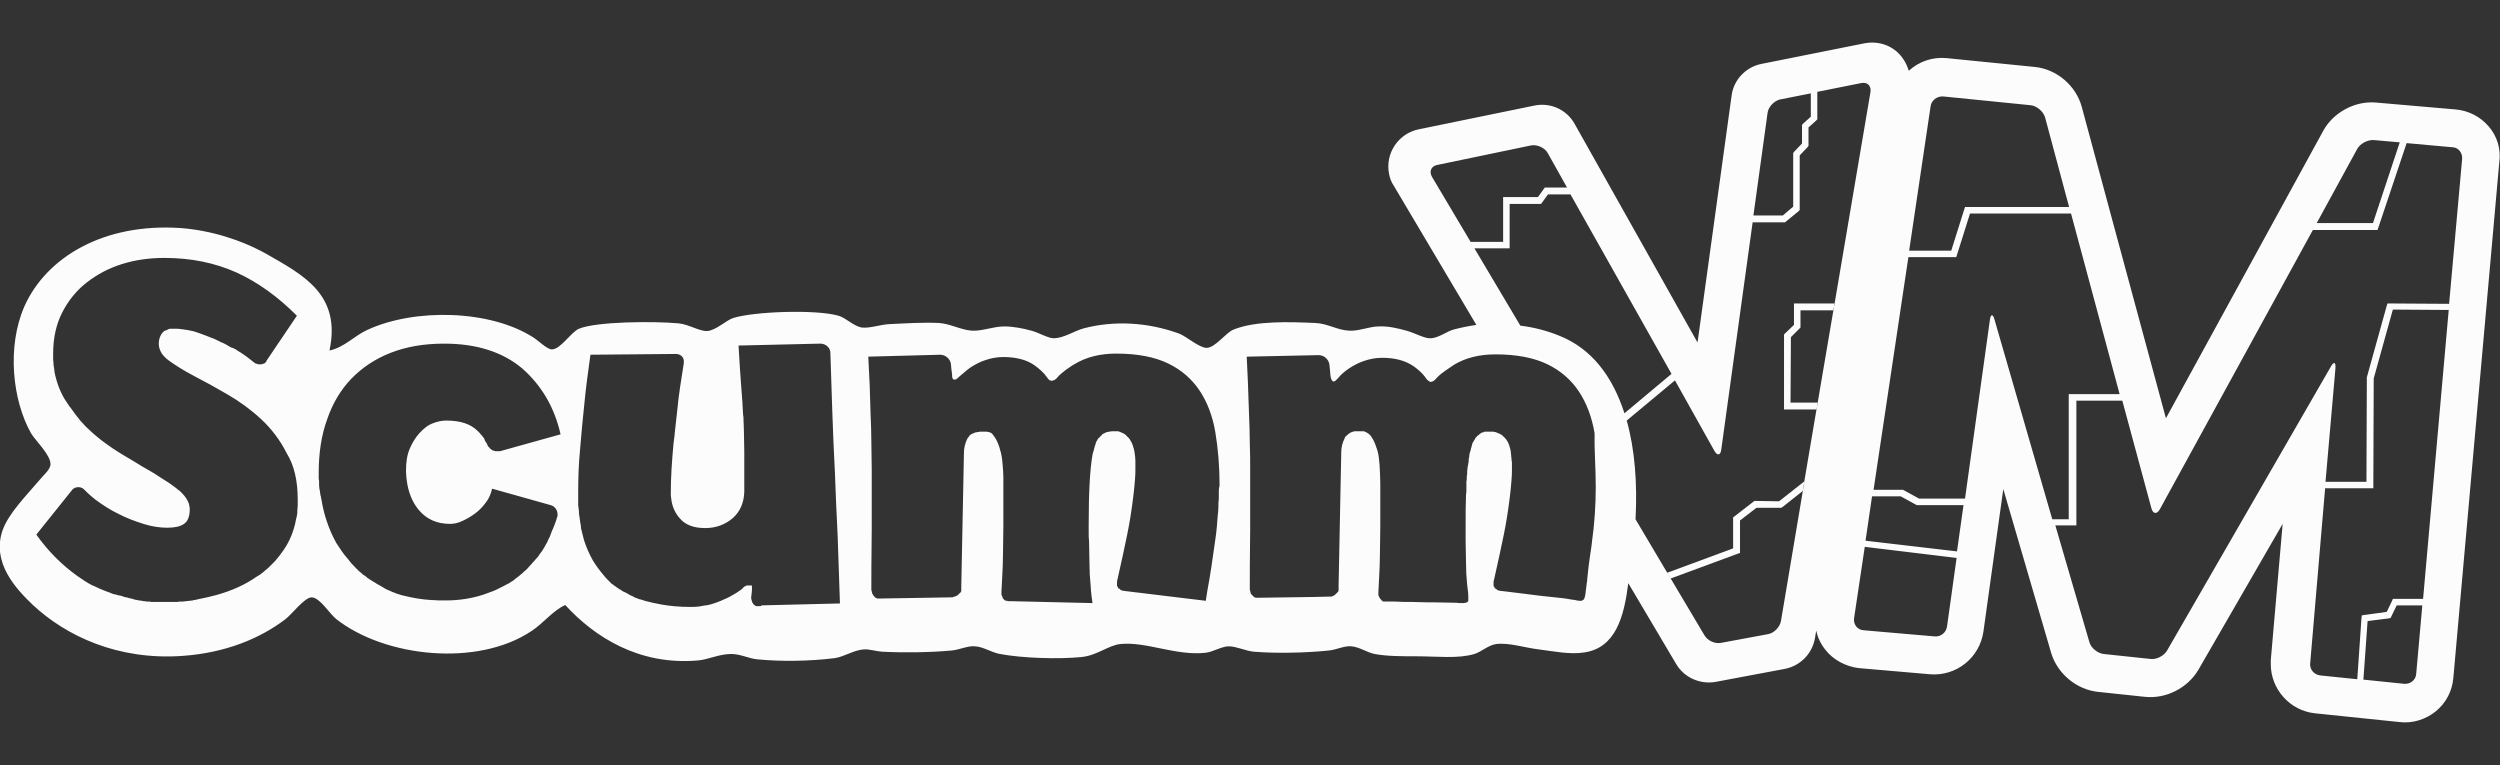 <?xml version="1.0" encoding="utf-8"?>
<!-- Generator: Adobe Illustrator 24.0.1, SVG Export Plug-In . SVG Version: 6.00 Build 0)  -->
<svg version="1.1" id="Layer_1" xmlns="http://www.w3.org/2000/svg" xmlns:xlink="http://www.w3.org/1999/xlink" x="0px" y="0px"
	 viewBox="0 0 653.3 200" style="enable-background:new 0 0 653.3 200;" xml:space="preserve">
<rect x="0" y="0" width="653.3" height="200" fill="#333333" stroke="none"/>
<title>scummvm</title>
<g id="g14">
	<g id="g628">
		<g id="g630">
		</g>
		<g id="g744">
			<g id="g678">
				<g id="g672">
				</g>
				<g id="g674">
				</g>
			</g>
			<g id="g686">
				<g id="g680">
				</g>
				<g id="g682">
				</g>
			</g>
			<g id="g694">
				<g id="g688">
				</g>
				<g id="g690">
				</g>
			</g>
			<g id="g702">
				<g id="g696">
				</g>
				<g id="g698">
				</g>
			</g>
			<g id="g710">
				<g id="g704">
				</g>
				<g id="g706">
				</g>
			</g>
			<g id="g718">
				<g id="g712">
				</g>
				<g id="g714">
				</g>
			</g>
			<g id="g726">
				<g id="g720">
				</g>
				<g id="g722">
				</g>
			</g>
			<g id="g734">
				<g id="g728">
				</g>
				<g id="g730">
				</g>
			</g>
			<g id="g742">
				<g id="g736">
				</g>
				<g id="g738">
				</g>
			</g>
		</g>
	</g>
	<g id="g748">
		<g id="g750">
		</g>
		<g id="g852">
			<g id="g794">
				<g id="g788">
				</g>
				<g id="g790">
				</g>
			</g>
			<g id="g802">
				<g id="g796">
				</g>
				<g id="g798">
				</g>
			</g>
			<g id="g810">
				<g id="g804">
				</g>
				<g id="g806">
				</g>
			</g>
			<g id="g818">
				<g id="g812">
				</g>
				<g id="g814">
				</g>
			</g>
			<g id="g826">
				<g id="g820">
				</g>
				<g id="g822">
				</g>
			</g>
			<g id="g834">
				<g id="g828">
				</g>
				<g id="g830">
				</g>
			</g>
			<g id="g842">
				<g id="g836">
				</g>
				<g id="g838">
				</g>
			</g>
			<g id="g850">
				<g id="g844">
				</g>
				<g id="g846">
				</g>
			</g>
		</g>
	</g>
	<g id="g856">
		<g id="g858">
		</g>
		<g id="g912">
			<g id="g886">
				<g id="g880">
				</g>
				<g id="g882">
				</g>
			</g>
			<g id="g894">
				<g id="g888">
				</g>
				<g id="g890">
				</g>
			</g>
			<g id="g902">
				<g id="g896">
				</g>
				<g id="g898">
				</g>
			</g>
			<g id="g910">
				<g id="g904">
				</g>
				<g id="g906">
				</g>
			</g>
		</g>
	</g>
	<g id="g916">
		<g id="g918">
		</g>
		<g id="g960">
			<g id="g942">
				<g id="g936">
				</g>
				<g id="g938">
				</g>
			</g>
			<g id="g950">
				<g id="g944">
				</g>
				<g id="g946">
				</g>
			</g>
			<g id="g958">
				<g id="g952">
				</g>
				<g id="g954">
				</g>
			</g>
		</g>
	</g>
	<g id="g964">
		<g id="g966">
		</g>
		<g id="g1008">
			<g id="g990">
				<g id="g984">
				</g>
				<g id="g986">
				</g>
			</g>
			<g id="g998">
				<g id="g992">
				</g>
				<g id="g994">
				</g>
			</g>
			<g id="g1006">
				<g id="g1000">
				</g>
				<g id="g1002">
				</g>
			</g>
		</g>
	</g>
	<g id="g1080">
		<g id="g1082">
		</g>
		<g id="g1476">
			<g id="g1226">
				<g id="g1196">
				</g>
				<g id="g1198">
				</g>
			</g>
			<g id="g1250">
				<g id="g1228">
				</g>
				<g id="g1230">
				</g>
			</g>
			<g id="g1282">
				<g id="g1252">
				</g>
				<g id="g1254">
				</g>
			</g>
			<g id="g1314">
				<g id="g1288">
				</g>
				<g id="g1290">
				</g>
			</g>
			<g id="g1346">
				<g id="g1320">
				</g>
				<g id="g1322">
				</g>
			</g>
			<g id="g1378">
				<g id="g1352">
				</g>
				<g id="g1354">
				</g>
			</g>
			<g id="g1406">
				<g id="g1380">
				</g>
				<g id="g1382">
				</g>
			</g>
			<g id="g1434">
				<g id="g1408">
				</g>
				<g id="g1410">
				</g>
			</g>
			<g id="g1470">
				<g id="g1444">
				</g>
				<g id="g1446">
				</g>
			</g>
		</g>
	</g>
	<g id="g1480">
		<g id="g1482">
		</g>
		<g id="g1828">
			<g id="g1614">
				<g id="g1584">
				</g>
				<g id="g1586">
				</g>
			</g>
			<g id="g1638">
				<g id="g1616">
				</g>
				<g id="g1618">
				</g>
			</g>
			<g id="g1670">
				<g id="g1640">
				</g>
				<g id="g1642">
				</g>
			</g>
			<g id="g1702">
				<g id="g1676">
				</g>
				<g id="g1678">
				</g>
			</g>
			<g id="g1730">
				<g id="g1704">
				</g>
				<g id="g1706">
				</g>
			</g>
			<g id="g1758">
				<g id="g1732">
				</g>
				<g id="g1734">
				</g>
			</g>
			<g id="g1786">
				<g id="g1764">
				</g>
				<g id="g1766">
				</g>
			</g>
			<g id="g1818">
				<g id="g1792">
				</g>
				<g id="g1794">
				</g>
			</g>
		</g>
	</g>
	<g id="g1832">
		<g id="g1834">
		</g>
		<g id="g2012">
			<g id="g1910">
				<g id="g1888">
				</g>
				<g id="g1890">
				</g>
			</g>
			<g id="g1934">
				<g id="g1912">
				</g>
				<g id="g1914">
				</g>
			</g>
			<g id="g1974">
				<g id="g1936">
				</g>
				<g id="g1938">
				</g>
			</g>
			<g id="g2002">
				<g id="g1976">
				</g>
				<g id="g1978">
				</g>
			</g>
		</g>
	</g>
	<g id="g2016">
		<g id="g2018">
		</g>
		<g id="g2160">
			<g id="g2098">
				<g id="g2064">
				</g>
				<g id="g2066">
				</g>
			</g>
			<g id="g2122">
				<g id="g2100">
				</g>
				<g id="g2102">
				</g>
			</g>
			<g id="g2154">
				<g id="g2124">
				</g>
				<g id="g2126">
				</g>
			</g>
		</g>
	</g>
	<g id="g2164">
		<g id="g2166">
		</g>
		<g id="g2312">
			<g id="g2250">
				<g id="g2212">
				</g>
				<g id="g2214">
				</g>
			</g>
			<g id="g2274">
				<g id="g2252">
				</g>
				<g id="g2254">
				</g>
			</g>
			<g id="g2306">
				<g id="g2276">
				</g>
				<g id="g2278">
				</g>
			</g>
		</g>
	</g>
	<g id="g2316">
		<g id="g2318">
		</g>
		<g id="g2432">
			<g id="g2366">
				<g id="g2360">
				</g>
				<g id="g2362">
				</g>
			</g>
			<g id="g2374">
				<g id="g2368">
				</g>
				<g id="g2370">
				</g>
			</g>
			<g id="g2382">
				<g id="g2376">
				</g>
				<g id="g2378">
				</g>
			</g>
			<g id="g2390">
				<g id="g2384">
				</g>
				<g id="g2386">
				</g>
			</g>
			<g id="g2398">
				<g id="g2392">
				</g>
				<g id="g2394">
				</g>
			</g>
			<g id="g2406">
				<g id="g2400">
				</g>
				<g id="g2402">
				</g>
			</g>
			<g id="g2414">
				<g id="g2408">
				</g>
				<g id="g2410">
				</g>
			</g>
			<g id="g2422">
				<g id="g2416">
				</g>
				<g id="g2418">
				</g>
			</g>
			<g id="g2430">
				<g id="g2424">
				</g>
				<g id="g2426">
				</g>
			</g>
		</g>
	</g>
	<g id="g2436">
		<g id="g2438">
		</g>
		<g id="g2540">
			<g id="g2482">
				<g id="g2476">
				</g>
				<g id="g2478">
				</g>
			</g>
			<g id="g2490">
				<g id="g2484">
				</g>
				<g id="g2486">
				</g>
			</g>
			<g id="g2498">
				<g id="g2492">
				</g>
				<g id="g2494">
				</g>
			</g>
			<g id="g2506">
				<g id="g2500">
				</g>
				<g id="g2502">
				</g>
			</g>
			<g id="g2514">
				<g id="g2508">
				</g>
				<g id="g2510">
				</g>
			</g>
			<g id="g2522">
				<g id="g2516">
				</g>
				<g id="g2518">
				</g>
			</g>
			<g id="g2530">
				<g id="g2524">
				</g>
				<g id="g2526">
				</g>
			</g>
			<g id="g2538">
				<g id="g2532">
				</g>
				<g id="g2534">
				</g>
			</g>
		</g>
	</g>
	<g id="g2544">
		<g id="g2546">
		</g>
		<g id="g2600">
			<g id="g2574">
				<g id="g2568">
				</g>
				<g id="g2570">
				</g>
			</g>
			<g id="g2582">
				<g id="g2576">
				</g>
				<g id="g2578">
				</g>
			</g>
			<g id="g2590">
				<g id="g2584">
				</g>
				<g id="g2586">
				</g>
			</g>
			<g id="g2598">
				<g id="g2592">
				</g>
				<g id="g2594">
				</g>
			</g>
		</g>
	</g>
	<g id="g2604">
		<g id="g2606">
		</g>
		<g id="g2648">
			<g id="g2630">
				<g id="g2624">
				</g>
				<g id="g2626">
				</g>
			</g>
			<g id="g2638">
				<g id="g2632">
				</g>
				<g id="g2634">
				</g>
			</g>
			<g id="g2646">
				<g id="g2640">
				</g>
				<g id="g2642">
				</g>
			</g>
		</g>
	</g>
	<g id="g2652">
		<g id="g2654">
		</g>
		<g id="g2696">
			<g id="g2678">
				<g id="g2672">
				</g>
				<g id="g2674">
				</g>
			</g>
			<g id="g2686">
				<g id="g2680">
				</g>
				<g id="g2682">
				</g>
			</g>
			<g id="g2694">
				<g id="g2688">
				</g>
				<g id="g2690">
				</g>
			</g>
		</g>
	</g>
</g>
<g>
	<path style="fill:#FCFCFC;" d="M650.4,33.1c-2.2-2.6-5.3-4.2-8.7-4.5l-20.8-1.8c-5.5-0.5-11.2,2.6-13.8,7.4L566,109.3
		c-7.2-26.5-22-81.4-22-81.4c-1.5-5.5-6.5-9.8-12.2-10.4l-23-2.3c-3.8-0.4-7.4,0.9-10,3.3c-0.5-1.7-1.4-3.3-2.7-4.6l0,0
		c-2.3-2.3-5.6-3.2-8.8-2.6l-27,5.4c-4.1,0.8-7.3,4.2-7.8,8.3c0,0-5.1,36.9-8.9,64.5c-13.7-24.4-32.1-57.1-32.1-57.1
		c-2.1-3.8-6.4-5.7-10.6-4.8l-30.2,6.2c-5.3,1.1-8.8,6.3-7.7,11.7c0.2,1.1,0.6,2.1,1.2,3l21.6,36.4c-2,0.3-4,0.7-5.9,1.2
		s-4,2.3-6.2,2.3c-1.6,0-4-1.4-6.2-2s-4.6-1.2-7.1-1.1c-2.6,0-5.4,1.3-7.9,1.1c-2.9-0.1-5.7-1.9-8.8-2c-6.9-0.3-15.5-0.6-21.3,1.7
		c-2.1,0.8-4.8,4.8-7.1,4.8c-1.9,0-5.3-3-7.1-3.7c-8.2-3-17-3.5-25-1.4c-2.3,0.6-5.1,2.5-7.7,2.6c-1.7,0-3.8-1.4-6-2
		s-4.8-1.1-7.1-1.1c-2.8,0-5.9,1.3-8.5,1.1c-2.8-0.2-5.6-1.8-8.5-2c-4.1-0.2-8.8,0.1-13,0.3c-2.3,0.1-5,1.1-7.1,0.9
		c-2.2-0.3-4.3-2.6-6.2-3.1c-5.9-1.7-22.2-1.1-27.5,0.6c-1.7,0.5-4.6,3.3-6.8,3.4c-2,0.1-4.7-1.7-7.4-2c-6.6-0.6-21.5-0.5-26.1,1.4
		c-2.1,0.9-4.8,5.4-7.1,5.4c-1.2,0-3.4-2.2-4.8-3.1c-11.3-7.3-31.1-7.7-43.4-2c-3.5,1.6-5.9,4.5-9.9,5.4
		c3.1-14.6-6.8-19.7-16.4-25.2c-6.8-3.8-14.7-6.2-22.4-6.8C27,58.2,12.1,67.3,6.4,80c-4.7,10.7-3.1,24.7,1.7,33.2
		c1.1,1.9,5.2,5.7,5.1,8.2c-0.1,1.4-1.9,2.8-3.1,4.3c-3.3,3.9-7.8,8.4-9.4,12.8c-3,8.5,3.5,15.4,7.9,19.6
		c8.7,8.1,22.2,14.5,39.1,13.3c11.2-0.8,20.2-4.5,26.9-9.6c1.7-1.3,4.9-5.6,6.8-5.7c2.2,0,4.7,4.3,6.5,5.7
		c12.6,9.9,36.8,12.6,51,3.1c3.2-2.1,5.4-5.2,8.8-6.8c7.7,8.4,19.3,15.8,34.6,14.5c2.7-0.2,5.6-1.7,8.8-1.7c2.4,0,4.6,1.2,6.8,1.4
		c6.2,0.6,13.6,0.5,20.1-0.3c2.5-0.3,5-2.1,7.7-2.3c1.5-0.1,3.2,0.5,4.8,0.6c5.7,0.3,12.6,0.2,18.1-0.3c2.2-0.2,4.3-1.3,6.2-1.1
		c2.1,0.1,4.3,1.6,6.5,2c5.8,1.1,15.4,1.4,21.3,0.8c4.1-0.4,7.1-3.1,10.2-3.4c6.6-0.7,14.5,3.1,22.1,2.3c2.1-0.2,4.3-1.7,6.2-1.7
		c2,0,4.4,1.2,6.5,1.4c6,0.5,13.8,0.3,19.6-0.3c2.1-0.2,4.1-1.3,6-1.1c2.1,0.2,4,1.6,6,2c3.2,0.6,6.9,0.6,10.5,0.6
		c5.9,0,11.3,0.7,15.6-0.6c1.9-0.6,3.6-2.3,5.7-2.6c3.5-0.4,7.5,1,11.1,1.4c3.9,0.5,8.2,1.4,11.9,0.8c8.2-1.2,10.4-9.3,11.5-18.1
		l12.5,21.1c2.1,3.6,6.3,5.4,10.3,4.7l18.1-3.4c4.1-0.8,7.2-4,7.9-8.1l0.3-1.9c0.4,1.8,1.2,3.5,2.4,5c2.1,2.7,5.4,4.4,8.8,4.8
		l18.5,1.6c6.9,0.6,13-4.3,14-11.1c0,0,2.6-18.7,5.2-37.3l12.5,42.8c1.6,5.4,6.6,9.6,12.2,10.2l12.3,1.3c5.5,0.6,11.2-2.3,14-7.1
		c0,0,11-19.1,22-38.1l-3.1,35.6c0,0.4,0,0.7,0,1.1c0,6.5,5,12.1,11.5,12.8l22.2,2.3c3.4,0.4,6.8-0.7,9.4-2.8
		c2.7-2.2,4.3-5.3,4.6-8.7l12-134.7C653.6,39,652.6,35.7,650.4,33.1z M77.8,130.5L77.8,130.5c0,0.3,0,0.6,0,0.9c0,0.3,0,0.5,0,0.8
		c0,0.4-0.1,0.7-0.1,1.1c0,0.2,0,0.4,0,0.6c0,0.4-0.1,0.8-0.2,1.2c0,0.1,0,0.3-0.1,0.4c-0.1,0.5-0.2,1-0.3,1.5l0,0
		c-0.5,2-1.2,3.8-2.2,5.5c-0.2,0.4-0.5,0.7-0.7,1.1c-0.1,0.1-0.1,0.2-0.2,0.3c-0.2,0.3-0.4,0.5-0.6,0.8c-0.1,0.1-0.1,0.2-0.2,0.3
		c-0.3,0.3-0.5,0.7-0.8,1l-0.1,0.1c-0.2,0.3-0.5,0.6-0.7,0.8c-0.1,0.1-0.2,0.2-0.3,0.3c-0.2,0.2-0.5,0.5-0.7,0.7
		c-0.1,0.1-0.1,0.1-0.2,0.2c-0.3,0.3-0.6,0.6-0.9,0.8c-0.2,0.2-0.5,0.4-0.7,0.6c-0.1,0.1-0.3,0.2-0.4,0.3c-0.3,0.3-0.7,0.5-1,0.7
		c-0.1,0-0.1,0.1-0.2,0.1c-3.1,2.2-6.7,3.8-10.7,4.9c-1.4,0.4-2.9,0.7-4.3,1c-0.1,0-0.3,0-0.4,0.1c-0.3,0.1-0.7,0.1-1,0.2
		c-0.1,0-0.3,0-0.4,0.1c-0.9,0.1-1.8,0.2-2.7,0.3c-0.1,0-0.3,0-0.4,0c-0.3,0-0.7,0-1,0.1c-0.1,0-0.3,0-0.4,0c-0.5,0-0.9,0-1.4,0
		c-0.1,0-0.2,0-0.3,0c-0.4,0-0.7,0-1.1,0c-0.2,0-0.3,0-0.5,0c-0.1,0-0.2,0-0.3,0c-0.2,0-0.4,0-0.6,0c-0.2,0-0.3,0-0.5,0
		s-0.3,0-0.5,0c-0.1,0-0.3,0-0.4,0c-0.2,0-0.3,0-0.5,0s-0.4,0-0.6-0.1c-0.1,0-0.2,0-0.3,0s-0.3,0-0.4,0c-0.2,0-0.5-0.1-0.7-0.1
		c-0.1,0-0.1,0-0.2,0c-0.1,0-0.3,0-0.4-0.1c-0.3,0-0.6-0.1-0.8-0.1c0,0,0,0-0.1,0s-0.2,0-0.4-0.1c-0.3,0-0.6-0.1-0.9-0.2
		c-0.1,0-0.2,0-0.3-0.1c-0.3-0.1-0.6-0.1-0.9-0.2c-0.1,0-0.2,0-0.3-0.1c-0.3-0.1-0.6-0.1-1-0.2c-0.1,0-0.1,0-0.2-0.1
		c-0.3-0.1-0.7-0.2-1-0.3c-0.1,0-0.1,0-0.2,0c-0.4-0.1-0.7-0.2-1.1-0.3h-0.1c-0.4-0.1-0.7-0.2-1.1-0.4l0,0c-0.4-0.1-0.7-0.3-1.1-0.4
		l0,0c-1.1-0.4-2.2-0.9-3.2-1.4c-0.1,0-0.2-0.1-0.3-0.1c-1.4-0.7-2.7-1.6-4-2.5c-3.9-2.8-7.5-6.3-10.7-10.8l9.3-11.6
		c0.4-0.6,1.1-0.8,1.7-0.8s1.1,0.2,1.6,0.7c0.1,0.1,1.1,1.2,2.9,2.6c1.9,1.4,3.9,2.7,6,3.7c2.1,1.1,4.3,1.9,6.5,2.6
		c2.2,0.7,4.3,1,6.2,1s3.4-0.3,4.4-1c0.4-0.3,0.7-0.6,0.9-1c0.4-0.7,0.6-1.7,0.6-2.9l0,0c0-0.4-0.1-0.8-0.2-1.2l0,0v-0.1
		c-0.3-0.9-0.9-1.9-1.8-2.8c-0.2-0.2-0.4-0.4-0.6-0.6c-0.3-0.2-0.6-0.4-0.9-0.7c-0.8-0.6-1.7-1.3-2.7-1.9s-2-1.3-3.1-2
		c-0.4-0.2-0.8-0.5-1.2-0.7c-1.4-0.8-2.8-1.6-4.2-2.5c-1.1-0.6-2.1-1.3-3.2-1.9c-3.1-1.9-6-4-8.6-6.5l0,0c-0.4-0.4-0.8-0.7-1.1-1.1
		l0,0c-0.4-0.4-0.8-0.9-1.2-1.3c0-0.1-0.1-0.1-0.1-0.2c-0.8-0.9-1.5-1.9-2.2-2.9c-0.1-0.1-0.1-0.2-0.2-0.2c-0.3-0.5-0.7-1-1-1.5l0,0
		c-0.3-0.4-0.5-0.8-0.8-1.3l0,0c-0.2-0.3-0.3-0.7-0.5-1c-0.1-0.3-0.3-0.6-0.4-0.9l0,0c-0.5-1.2-0.9-2.5-1.2-3.8l0,0
		c-0.1-0.4-0.2-0.9-0.2-1.3l0,0c-0.1-0.4-0.1-0.9-0.2-1.3c0-0.1,0-0.2,0-0.3c0-0.4-0.1-0.7-0.1-1.1c0-0.5,0-1,0-1.5
		c0-4.1,0.8-7.7,2.4-10.8c1.6-3.1,3.7-5.7,6.4-7.8c2.7-2.1,5.7-3.7,9.2-4.8s7.2-1.6,11.1-1.6l0,0c7,0,13.2,1.3,18.8,3.8
		c5.5,2.5,10.8,6.3,15.8,11.3l0,0l0,0l0,0l-7.9,11.7l0,0c0,0.1-0.1,0.1-0.1,0.2c0,0,0,0,0,0.1c0,0,0,0.1-0.1,0.1l-0.1,0.1
		c0,0,0,0-0.1,0.1s-0.2,0.1-0.2,0.2H69l0,0c-0.1,0-0.2,0.1-0.3,0.1c0,0,0,0-0.1,0s-0.2,0.1-0.3,0.1h-0.1c-0.1,0-0.2,0-0.3,0l0,0
		c-0.1,0-0.2,0-0.3,0c0,0,0,0-0.1,0s-0.2-0.1-0.3-0.1l0,0c-0.1,0-0.2-0.1-0.3-0.1h-0.1c-0.1-0.1-0.2-0.1-0.3-0.2l0,0l0,0
		c-0.3-0.2-1.9-1.6-3.8-2.8c-0.1,0-0.1-0.1-0.2-0.1c-0.1-0.1-0.2-0.1-0.3-0.2c-0.4-0.3-0.8-0.5-1.2-0.7c-0.1,0-0.2-0.1-0.2-0.1h-0.1
		h-0.1c-0.4-0.2-0.7-0.4-1.1-0.6c-0.1,0-0.1-0.1-0.1-0.1c-0.1-0.1-0.3-0.1-0.4-0.2c-0.3-0.2-0.6-0.3-1-0.5c0,0,0,0-0.1,0
		c-0.5-0.3-1-0.5-1.6-0.8c-0.3-0.2-0.7-0.3-1-0.4c-0.5-0.2-1-0.4-1.5-0.6c-1.1-0.4-2.1-0.8-3.1-1.1c-0.5-0.1-1-0.2-1.4-0.3
		c-1.1-0.2-2-0.3-2.9-0.4c-0.1,0-0.2,0-0.3,0c-0.2,0-0.3,0-0.5,0l0,0h-0.1c0,0,0,0-0.1,0s-0.1,0-0.2,0h-0.1c-0.1,0-0.1,0-0.2,0l0,0
		h-0.1c-0.1,0-0.1,0-0.2,0c-0.1,0-0.1,0-0.2,0c-0.1,0-0.1,0-0.2,0.1c0,0,0,0-0.1,0s-0.1,0-0.2,0.1c-0.1,0-0.2,0.1-0.2,0.1
		c-0.1,0-0.1,0-0.2,0.1c-0.1,0-0.1,0.1-0.2,0.1l0,0c0,0,0,0-0.1,0h-0.1c-0.1,0-0.1,0.1-0.2,0.1l0,0l-0.1,0.1l0,0c0,0,0,0-0.1,0.1
		s-0.1,0.1-0.2,0.2l0,0c-0.1,0.1-0.2,0.3-0.3,0.4l0,0l0,0c-0.1,0.1-0.1,0.2-0.2,0.3c0,0,0,0,0,0.1c-0.1,0.1-0.1,0.2-0.2,0.4
		c-0.2,0.5-0.3,1.1-0.3,1.8c0,0.9,0.3,1.7,0.8,2.5c0.4,0.6,1,1.2,1.8,1.8c1.8,1.3,4,2.7,6.7,4.1c2.9,1.5,5.8,3.1,8.7,4.8
		c3.1,1.8,6,3.9,8.7,6.4c2.7,2.5,5,5.5,6.7,8.9C76.9,121.6,77.8,125.7,77.8,130.5L77.8,130.5z M130.7,117.9c-0.1,0-0.2,0-0.3,0
		s-0.3,0-0.4,0l0,0c-0.1,0-0.3,0-0.4,0h-0.1c-0.1,0-0.2,0-0.3-0.1h-0.1c-0.1,0-0.2-0.1-0.3-0.1h-0.1c-0.1,0-0.1-0.1-0.1-0.1
		c-0.1-0.1-0.2-0.1-0.3-0.2l-0.1-0.1c-0.1-0.1-0.2-0.1-0.2-0.2l-0.1-0.1c-0.1-0.1-0.1-0.2-0.2-0.2l-0.1-0.1
		c-0.1-0.1-0.2-0.3-0.2-0.4l0,0c0,0-0.1-0.2-0.2-0.4l0,0c0-0.1-0.1-0.2-0.2-0.3l0,0c-0.1-0.1-0.1-0.2-0.2-0.3c0,0,0,0,0-0.1
		c-0.1-0.1-0.2-0.2-0.2-0.4c0,0,0,0,0-0.1c-0.1-0.1-0.2-0.3-0.3-0.4l0,0c-0.1-0.2-0.2-0.3-0.4-0.5c0,0,0-0.1-0.1-0.1
		c-0.1-0.2-0.3-0.3-0.4-0.5c0,0,0-0.1-0.1-0.1c-0.2-0.2-0.3-0.3-0.5-0.5c-1.8-1.8-4.5-2.7-8.2-2.7c-1.2,0-2.5,0.3-3.7,0.8l0,0
		c-0.3,0.1-0.6,0.3-0.8,0.4c-0.4,0.2-0.7,0.4-1,0.7c-0.3,0.2-0.5,0.4-0.7,0.6c-0.1,0-0.1,0.1-0.2,0.2c-0.2,0.2-0.4,0.4-0.6,0.6l0,0
		c-1,1.1-1.8,2.4-2.5,4s-1,3.5-1,5.8l0,0c0,0.9,0.1,1.8,0.2,2.6c0.4,3,1.4,5.5,3,7.5c2.1,2.6,4.9,3.8,8.3,3.8c1,0,2-0.2,3.1-0.7
		s2.2-1.1,3.3-1.9c1.1-0.8,2.1-1.8,2.9-2.9c0.9-1.1,1.4-2.4,1.7-3.7l15.3,4.3c1.1,0.3,1.8,1.3,1.8,2.4c0,0.1,0,0.2,0,0.3v0.1
		c0,0.1,0,0.2-0.1,0.3l0,0c0,0.1-0.4,1.4-1.1,3.1c-0.1,0.1-0.1,0.3-0.2,0.4c-0.2,0.4-0.3,0.9-0.5,1.3v0.1c-0.1,0.2-0.2,0.4-0.3,0.6
		c-0.1,0.1-0.1,0.3-0.2,0.4c-0.1,0.2-0.2,0.4-0.3,0.7l0,0c-0.1,0.2-0.2,0.3-0.3,0.5c-0.3,0.5-0.5,1-0.8,1.4c-0.2,0.4-0.5,0.7-0.7,1
		c-0.1,0.1-0.2,0.2-0.2,0.3c-0.2,0.2-0.3,0.5-0.5,0.7c-0.1,0.1-0.2,0.2-0.3,0.3c-0.2,0.2-0.3,0.4-0.5,0.6c-0.1,0.1-0.2,0.2-0.3,0.3
		c-0.2,0.2-0.4,0.5-0.6,0.7c-0.1,0.1-0.1,0.1-0.2,0.2c-0.3,0.3-0.5,0.6-0.8,0.9c-0.1,0.1-0.1,0.1-0.2,0.2c-0.2,0.2-0.4,0.4-0.7,0.6
		c-0.1,0.1-0.2,0.2-0.3,0.3c-0.2,0.2-0.4,0.4-0.6,0.5c-0.1,0.1-0.2,0.1-0.2,0.2c-0.1,0.1-0.3,0.2-0.4,0.3c-0.1,0.1-0.3,0.2-0.4,0.3
		l0,0l0,0l0,0c-0.3,0.3-0.7,0.5-1,0.8c-0.1,0-0.1,0.1-0.2,0.1c-0.3,0.2-0.6,0.4-0.9,0.6h-0.1c-0.4,0.2-0.7,0.4-1.1,0.6l0,0
		c-0.4,0.2-0.8,0.4-1.2,0.6l0,0c-0.3,0.2-0.7,0.3-1,0.5l0,0c-0.3,0.1-0.7,0.3-1,0.4c-0.1,0-0.2,0.1-0.3,0.1
		c-0.3,0.1-0.5,0.2-0.8,0.3c-0.4,0.1-0.7,0.3-1.1,0.4c-3.1,1-6.4,1.5-9.7,1.5c-0.7,0-1.4,0-2,0c-0.5,0-1-0.1-1.5-0.1
		c-0.1,0-0.3,0-0.4,0c-1.3-0.1-2.5-0.2-3.6-0.4l0,0c-1.3-0.2-2.6-0.5-3.8-0.8h-0.1c-0.5-0.2-1.1-0.3-1.6-0.5c-0.1,0-0.2-0.1-0.2-0.1
		c-0.6-0.2-1.1-0.4-1.7-0.7l0,0c-0.5-0.2-1-0.4-1.4-0.7c-0.2-0.1-0.3-0.2-0.5-0.3c-0.3-0.2-0.6-0.3-0.9-0.5
		c-0.2-0.1-0.4-0.2-0.5-0.3c-0.3-0.2-0.5-0.3-0.8-0.5c-0.2-0.1-0.4-0.2-0.5-0.3c-0.3-0.2-0.5-0.3-0.8-0.5c-0.2-0.1-0.3-0.2-0.5-0.4
		s-0.5-0.4-0.7-0.5s-0.3-0.2-0.5-0.4s-0.5-0.4-0.7-0.6c-0.1-0.1-0.3-0.2-0.4-0.4c-0.2-0.2-0.5-0.4-0.7-0.7c-0.1-0.1-0.2-0.2-0.3-0.3
		c-0.3-0.3-0.7-0.7-1-1.1c-0.1-0.1-0.2-0.3-0.3-0.4c-0.8-0.9-1.6-1.9-2.3-3c-0.3-0.4-0.5-0.8-0.8-1.2c-0.1-0.1-0.1-0.2-0.2-0.3
		c-1-1.8-1.8-3.6-2.5-5.7c-0.5-1.5-0.9-3-1.2-4.6v-0.1c-0.1-0.5-0.2-1-0.3-1.5c0-0.1,0-0.3-0.1-0.4c-0.1-0.4-0.1-0.8-0.2-1.2
		c0-0.2,0-0.4-0.1-0.5c0-0.4-0.1-0.7-0.1-1.1c0-0.2,0-0.4,0-0.7c0-0.3,0-0.7-0.1-1c0-0.2,0-0.5,0-0.7c0-0.3,0-0.6,0-0.9
		c0-5.1,0.7-9.8,2.2-13.9c1.4-4.1,3.5-7.7,6.3-10.6s6.2-5.2,10.3-6.8c4.1-1.6,8.7-2.4,14-2.4l0,0c8.5,0,15.3,2.2,20.4,6.5
		c5,4.4,8.4,10.1,10,17.2L130.7,117.9z M198.8,158.4c-0.1,0-0.1,0-0.2,0c0,0,0,0-0.1,0c0,0,0,0-0.1,0s-0.1,0-0.1,0h-0.1h-0.1H198
		h-0.1h-0.1h-0.1l0,0h-0.1c-0.1,0-0.1-0.1-0.2-0.1c0,0-0.1,0-0.1-0.1c-0.1,0-0.1-0.1-0.2-0.1c0,0,0,0-0.1-0.1l0,0
		c-0.1-0.1-0.1-0.1-0.2-0.2c0,0,0,0,0-0.1c-0.1-0.1-0.1-0.1-0.2-0.2c0,0,0,0,0-0.1s-0.1-0.1-0.1-0.2c0,0,0,0,0-0.1s-0.1-0.2-0.1-0.3
		l0,0c0-0.1,0-0.2-0.1-0.3v-0.1c0-0.1,0-0.2,0-0.3l0,0c0-0.4,0.2-1.3,0.2-2c0,0,0,0,0-0.1l0,0v-0.1l0,0v-0.1v-0.1l0,0v-0.1v-0.1
		v-0.1v-0.1c0,0,0,0,0-0.1l0,0v-0.1l0,0l0,0c0,0,0,0-0.1-0.1l0,0c0,0,0,0-0.1,0c0,0,0,0-0.1,0l0,0c0,0,0,0-0.1,0s-0.1,0-0.2,0
		c0,0,0,0-0.1,0h-0.1l0,0h-0.1c0,0,0,0-0.1,0h-0.1c0,0,0,0-0.1,0h-0.1c0,0,0,0-0.1,0c0,0-0.1,0-0.1,0.1c0,0,0,0-0.1,0
		c0,0-0.1,0-0.1,0.1c0,0,0,0-0.1,0c0,0-0.1,0-0.1,0.1c0,0,0,0-0.1,0c0,0-0.1,0-0.1,0.1l0,0l0,0l0,0c-0.1,0.1-0.1,0.1-0.2,0.2l0,0
		c-0.1,0.1-0.1,0.1-0.2,0.2l-0.1,0.1c0,0,0,0-0.1,0.1c-0.1,0-0.1,0.1-0.1,0.1l0,0c-0.1,0-0.1,0.1-0.2,0.1c-0.6,0.4-1.1,0.8-1.7,1.1
		c-0.7,0.4-1.5,0.9-2.3,1.2c-0.8,0.4-1.6,0.7-2.4,1c-0.7,0.2-1.4,0.5-2.1,0.6c-0.2,0.1-0.4,0.1-0.7,0.1c-0.6,0.1-1.1,0.2-1.7,0.3
		c-0.7,0.1-1.5,0.1-2.2,0.1c-2.7,0-5.1-0.2-7.4-0.6c-0.5-0.1-1-0.2-1.5-0.3c-0.3-0.1-0.7-0.1-1-0.2c-0.1,0-0.3-0.1-0.4-0.1
		c-0.4-0.1-0.8-0.2-1.2-0.3c0,0,0,0-0.1,0c-0.4-0.1-0.8-0.3-1.2-0.4h-0.1c-0.1-0.1-0.3-0.1-0.4-0.1c-0.3-0.1-0.7-0.3-1-0.4
		c-0.1,0-0.2-0.1-0.3-0.1c-0.1-0.1-0.2-0.1-0.3-0.2c-0.3-0.1-0.6-0.3-0.9-0.4c-0.1-0.1-0.2-0.1-0.3-0.2c-0.3-0.2-0.6-0.3-0.9-0.5
		c-0.1,0-0.2-0.1-0.3-0.1c-0.4-0.2-0.7-0.4-1.1-0.7h-0.1c-0.3-0.2-0.7-0.5-1-0.7c-0.1-0.1-0.2-0.2-0.3-0.2c-0.2-0.2-0.5-0.4-0.7-0.5
		c-0.1-0.1-0.2-0.2-0.3-0.3c-0.2-0.2-0.4-0.4-0.6-0.6c-0.1-0.1-0.2-0.2-0.3-0.3c-0.3-0.3-0.6-0.6-0.8-0.9l0,0
		c-1.1-1.3-2.1-2.6-3-4.1c-0.9-1.6-1.7-3.4-2.3-5.3c-0.1-0.4-0.2-0.8-0.3-1.2s-0.2-0.8-0.3-1.2l0,0c-0.1-0.4-0.2-0.7-0.2-1.1
		c0-0.1,0-0.1,0-0.2c-0.1-0.3-0.1-0.7-0.2-1.1v-0.1c-0.1-0.6-0.2-1.3-0.3-2c0-0.1,0-0.3,0-0.4c0-0.2,0-0.5-0.1-0.8
		c0-0.3,0-0.5-0.1-0.8c0-0.2,0-0.4,0-0.7c0-0.3,0-0.6,0-1c0-0.2,0-0.3,0-0.5c0-0.5,0-1,0-1.6c0-3.3,0.1-6.9,0.5-11.1
		c0.3-3.9,0.7-7.8,1.1-11.7c0.4-4.3,1-8.6,1.6-12.9l22.3-0.2c1.3,0,2.2,0.9,2.1,2.1c0,0.1,0,0.2,0,0.3l0,0c0,0.3-0.9,5.3-1.4,9.4
		c0,0.3-0.1,0.6-0.1,0.8c0,0.1,0,0.2,0,0.2c-0.3,2.5-0.6,5.3-0.9,8.1c0,0.1,0,0.1,0,0.2c-0.1,0.8-0.2,1.6-0.3,2.4
		c-0.4,4.4-0.7,8.5-0.7,13l0,0c0,0.4,0,0.8,0.1,1.2c0.2,2,0.9,3.7,2.2,5.2c1.5,1.8,3.7,2.6,6.7,2.6c2.8,0,5.2-0.9,7.2-2.6
		c1.9-1.7,2.9-4,3-6.8c0-0.1,0-0.2,0-0.3l0,0c0-0.2,0-0.5,0-0.7c0-0.3,0-0.5,0-0.8c0-0.1,0-0.1,0-0.2c0-0.2,0-0.4,0-0.6
		c0-0.5,0-1,0-1.4c0-0.1,0-0.2,0-0.3c0-0.5,0-1,0-1.5l0,0c0-0.6,0-1.3,0-1.9c0-1,0-2,0-2.9c0-1.9-0.1-3.8-0.1-5.6
		c0-0.9-0.1-1.8-0.1-2.7l0,0v-0.1c0-0.4,0-0.8-0.1-1.1c-0.1-2.4-0.3-4.9-0.5-7.5c-0.2-3-0.5-6.6-0.7-10.7l0,0l21.4-0.5
		c1.4,0,2.6,1.1,2.6,2.4c0,0.5,0.3,9.8,0.5,15.3s0.4,11,0.7,16.3c0.2,5.3,0.4,10.7,0.7,16.2c0.2,5.5,0.4,11.4,0.6,17.7l0,0
		l-20.5,0.5l0,0C198.9,158.4,198.8,158.4,198.8,158.4z M318.5,128.5c0,0.4,0,0.8,0,1.2c0,0.6,0,1.1-0.1,1.7c0,0.3,0,0.6,0,0.9
		c0,0.8-0.1,1.7-0.2,2.6l0,0c-0.1,0.9-0.1,1.7-0.2,2.6c-0.1,1.4-0.3,2.7-0.5,4.1c-0.6,4.3-1.2,8.6-2,12.8c-0.1,0.9-0.3,1.7-0.4,2.6
		l0,0l-21.5-2.6l0,0l0,0c-0.1,0-0.2,0-0.3-0.1h-0.1c-0.1,0-0.2-0.1-0.3-0.1c0,0-0.1,0-0.1-0.1l-0.1-0.1c0,0-0.1,0-0.1-0.1
		c0,0-0.1,0-0.1-0.1l0,0c0,0,0,0-0.1,0c0,0,0,0-0.1,0s-0.1-0.1-0.1-0.1l0,0l0,0c0,0,0,0,0-0.1s-0.1-0.1-0.1-0.2c0,0,0-0.1-0.1-0.1
		c0-0.1-0.1-0.1-0.1-0.2c0,0,0,0,0-0.1c0,0,0,0,0-0.1c0,0,0,0,0-0.1v-0.1c0,0,0,0,0-0.1s0-0.1,0-0.2l0,0l0,0v-0.1c0-0.1,0-0.1,0-0.2
		c0-0.2,0-0.4,0.1-0.6c0.1-0.6,2.6-11.2,3.4-16.4c0.6-3.8,1-7.1,1.2-9.9c0.1-1,0.1-1.9,0.1-2.8l0,0l0,0c0-0.3,0-0.7,0-1
		c0-0.1,0-0.3,0-0.4c0-0.2,0-0.4,0-0.6c0-0.7-0.1-1.4-0.2-2c0,0,0,0,0-0.1c-0.1-0.6-0.2-1.1-0.4-1.6c0,0,0,0,0-0.1
		c-0.2-0.5-0.3-0.9-0.6-1.3c-0.1-0.1-0.1-0.3-0.2-0.4l0,0c-0.1-0.2-0.2-0.3-0.4-0.5c0,0,0-0.1-0.1-0.1c0,0,0,0-0.1-0.1
		s-0.2-0.2-0.3-0.3l-0.1-0.1c-0.1-0.1-0.1-0.1-0.2-0.2l0,0c-0.1-0.1-0.2-0.2-0.3-0.2c-0.1-0.1-0.1-0.1-0.2-0.1
		c-0.1-0.1-0.2-0.1-0.3-0.2l0,0c0,0,0,0-0.1,0s-0.1-0.1-0.2-0.1s-0.2-0.1-0.2-0.1c-0.1,0-0.2-0.1-0.3-0.1c-0.1,0-0.2,0-0.2-0.1l0,0
		h-0.1c-0.1,0-0.2,0-0.3,0c-0.1,0-0.1,0-0.2,0c-0.2,0-0.4,0-0.7,0c-0.4,0-0.8,0-1.1,0.1c0,0,0,0-0.1,0l0,0c-0.1,0-0.2,0.1-0.3,0.1
		h-0.1c0,0,0,0-0.1,0s-0.2,0.1-0.3,0.1c0,0-0.1,0-0.1,0.1c0,0,0,0-0.1,0s-0.1,0.1-0.2,0.1c0,0-0.1,0-0.1,0.1h-0.1
		c-0.1,0-0.1,0.1-0.2,0.1l0,0c0,0-0.1,0-0.1,0.1c0,0-0.1,0-0.1,0.1l-0.1,0.1l-0.1,0.1l0,0l0,0l0,0l0,0c0,0,0,0.1-0.1,0.1
		s-0.1,0.1-0.2,0.2c0,0.1-0.1,0.1-0.2,0.2c0,0,0,0-0.1,0.1l0,0l0,0c-0.1,0.1-0.2,0.2-0.3,0.3c0,0.1-0.1,0.1-0.1,0.2
		c0,0-0.1,0.1-0.1,0.2c0,0,0,0.1-0.1,0.1l0,0c0,0.1-0.1,0.1-0.1,0.2v0.1c0,0,0,0.1-0.1,0.1v0.1c0,0.1-0.1,0.2-0.1,0.2s0,0,0,0.1v0.1
		c0,0.1-0.1,0.1-0.1,0.2s-0.1,0.2-0.1,0.3c0,0.1-0.1,0.3-0.1,0.4s-0.1,0.2-0.1,0.3c0,0.2-0.1,0.3-0.1,0.5c0,0.1,0,0.1-0.1,0.2
		c-0.1,0.3-0.1,0.5-0.2,0.8c-0.7,4-1,10.1-1,18.3c0,0,0,0.1,0,0.2c0,0.5,0,1.2,0,1.9c0,0.7,0,1.5,0.1,2.3c0,1.8,0.1,3.7,0.1,5.6
		c0,2,0.1,3.9,0.3,5.8c0.1,1.9,0.3,3.5,0.5,4.7l-21.4-0.5l0,0l0,0c-0.1,0-0.2,0-0.3,0c0,0,0,0-0.1,0s-0.1,0-0.2,0l0,0l0,0
		c0,0,0,0-0.1,0s-0.1,0-0.2-0.1h-0.1H263l0,0l0,0c0,0,0,0-0.1,0s-0.2-0.1-0.2-0.1s0,0-0.1,0l0,0l0,0c-0.1-0.1-0.1-0.1-0.2-0.2l0,0
		l-0.1-0.1l0,0c0,0,0-0.1-0.1-0.1c0,0,0,0-0.1-0.1c0-0.1-0.1-0.1-0.1-0.2c0,0,0,0,0-0.1c-0.1-0.1-0.1-0.2-0.1-0.3c0,0,0-0.1-0.1-0.1
		c0-0.1,0-0.1-0.1-0.2v-0.1v-0.1c0,0,0,0,0-0.1c0,0,0,0,0-0.1V155c0-0.1,0-0.1,0-0.2c0-0.1,0-0.1,0-0.2c0-0.1,0.1-2,0.2-3.9
		c0.1-2,0.2-3.9,0.2-5.9c0-2.1,0.1-4.6,0.1-7.4v-10.9c0-0.6,0-1.1,0-1.6v-0.1c0-1.2-0.1-2.3-0.2-3.4c-0.1-1.5-0.3-2.8-0.7-4
		c0-0.1-0.1-0.3-0.1-0.4c-0.4-1.3-0.9-2.3-1.5-3.1c-0.1-0.1-0.2-0.2-0.2-0.3c0,0-0.1,0-0.1-0.1c-0.1-0.1-0.1-0.1-0.2-0.2l-0.1-0.1
		c-0.1,0-0.1-0.1-0.2-0.1c0,0-0.1,0-0.1-0.1h-0.1c0,0,0,0-0.1,0l0,0l0,0l0,0l0,0c-0.1,0-0.1-0.1-0.2-0.1c0,0,0,0-0.1,0l0,0
		c0,0,0,0-0.1,0s-0.1,0-0.2-0.1c0,0,0,0-0.1,0l0,0l0,0c-0.1,0-0.1,0-0.2,0c0,0,0,0-0.1,0c0,0,0,0-0.1,0l0,0c-0.1,0-0.1,0-0.2,0h-0.1
		c0,0,0,0-0.1,0c-0.3,0-0.5,0-0.7,0l0,0c-0.1,0-0.1,0-0.2,0l0,0c-0.2,0-0.3,0-0.5,0.1l0,0c-0.1,0-0.1,0-0.2,0l0,0
		c-0.2,0-0.3,0.1-0.5,0.1h-0.1l0,0c-0.1,0-0.1,0-0.2,0.1c-0.1,0-0.1,0-0.2,0.1h-0.1c0,0-0.1,0-0.1,0.1c0,0,0,0-0.1,0l0,0
		c-0.1,0-0.2,0.1-0.3,0.1c0,0-0.1,0-0.1,0.1c-0.1,0.1-0.2,0.1-0.3,0.2c0,0-0.1,0-0.1,0.1l0,0c-0.1,0.1-0.2,0.2-0.2,0.3l-0.1,0.1
		c-0.1,0.1-0.2,0.3-0.3,0.4l0,0c-0.6,1.2-0.9,2.5-0.9,3.7l0,0l0,0l-0.7,35.2l0,0c0,0.1,0,0.2,0,0.3v0.1c0,0.1,0,0.1,0,0.2v0.1
		c0,0.1,0,0.1,0,0.2v0.1c0,0,0,0.1-0.1,0.1v0.1c0,0,0,0.1-0.1,0.1c0,0,0,0.1-0.1,0.1l-0.1,0.1c0,0,0,0.1-0.1,0.1l-0.1,0.1l-0.1,0.1
		l-0.1,0.1c0,0,0,0-0.1,0.1s-0.2,0.2-0.3,0.2c0,0,0,0-0.1,0c-0.1,0.1-0.2,0.1-0.4,0.2c0,0,0,0-0.1,0s-0.1,0-0.2,0.1
		c-0.1,0-0.2,0-0.3,0.1c-0.1,0-0.3,0-0.4,0l0,0l-18.2,0.3l0,0c-0.1,0-0.2,0-0.3,0h-0.1c-0.1,0-0.1,0-0.2,0h-0.1c-0.1,0-0.1,0-0.2,0
		h-0.1c-0.1,0-0.1,0-0.2-0.1H229c-0.1,0-0.2-0.1-0.3-0.2l0,0c-0.1-0.1-0.2-0.1-0.2-0.2c0,0,0,0-0.1-0.1c0,0,0,0-0.1-0.1
		s-0.1-0.1-0.1-0.2c-0.1-0.1-0.1-0.2-0.2-0.2c0,0,0,0,0-0.1s-0.1-0.1-0.1-0.2c0,0,0,0,0-0.1s-0.1-0.2-0.1-0.3c0,0,0,0,0-0.1
		s0-0.2-0.1-0.2v-0.1c0-0.1,0-0.2,0-0.3l0,0c0-0.5,0-10.1,0.1-15.6c0-1.8,0-3.6,0-5.4c0-0.8,0-1.6,0-2.4v-0.2c0-0.3,0-0.5,0-0.8
		c0-0.4,0-0.7,0-1.1c0-0.2,0-0.4,0-0.6c0-1.7,0-3.5,0-5.1v-0.1c0-2.4-0.1-4.8-0.1-7.1c0-0.1,0-0.1,0-0.2c0-2.4-0.1-4.7-0.2-7v-0.1
		c-0.1-4.8-0.3-9.8-0.6-15l18.8-0.5c1.4,0,2.6,1.1,2.8,2.4l0.1,1.2l0.2,1.6c0,0.5,0,1.3,0.6,1.3c0.7,0,0.9-0.5,1.3-0.8
		c0.9-0.7,1.8-1.6,2.8-2.3c1.2-0.8,2.5-1.5,4-2c1.5-0.5,3-0.8,4.7-0.8c3.3,0,6.1,0.7,8.2,2.2c1.2,0.9,2.4,1.9,3.2,3.1
		c0.3,0.4,0.5,0.8,1.1,0.9c0.2,0,0.4,0,0.5-0.1c0.7-0.1,1.1-0.8,1.5-1.2c0.6-0.6,1.3-1.1,1.9-1.6c0.8-0.5,1.5-1.1,2.3-1.5
		c3-1.8,6.6-2.7,10.8-2.7l0,0c5.6,0,10.1,0.9,13.6,2.6s6.2,4.1,8.2,7.1s3.4,6.7,4.1,10.9c0.7,4.2,1.1,8.9,1.1,13.9
		C318.5,127.6,318.5,128.1,318.5,128.5z M417,127.2L417,127.2L417,127.2c0,4.7-0.3,9.5-1,14.5c0,0.3-0.1,0.6-0.1,0.9
		c-0.2,1.1-0.3,2.3-0.5,3.4c-0.1,0.8-0.2,1.5-0.3,2.3c-0.1,0.9-0.2,1.9-0.3,2.8c0,0.5-0.1,1.1-0.2,1.6c0,0.1,0,0.1,0,0.2
		c-0.1,0.5-0.1,1-0.2,1.5c0,0.3-0.1,0.6-0.1,0.9c-0.1,0.5-0.2,1.1-0.5,1.4c0,0.1-0.1,0.1-0.2,0.1c0,0-0.1,0-0.1,0.1
		c0,0-0.1,0-0.1,0.1c0,0,0,0-0.1,0s-0.1,0-0.2,0c0,0,0,0-0.1,0s-0.2,0-0.2,0c-0.4,0-0.9-0.1-1.2-0.2c-1.1-0.1-2.2-0.4-3.4-0.5
		c-1.9-0.2-3.7-0.4-5.6-0.6c-2.9-0.4-5.9-0.7-8.8-1.1l-1.8-0.2l0,0c-0.1,0-0.2,0-0.3-0.1h-0.1c-0.1,0-0.2-0.1-0.3-0.1
		c0,0-0.1,0-0.1-0.1l-0.1-0.1c0,0-0.1,0-0.1-0.1c0,0-0.1,0-0.1-0.1l0,0c0,0,0,0-0.1,0c0,0,0,0-0.1,0s-0.1-0.1-0.1-0.1l0,0l0,0
		c0,0,0,0,0-0.1s-0.1-0.1-0.1-0.2c0,0,0-0.1-0.1-0.1c0-0.1-0.1-0.1-0.1-0.2c0,0,0,0,0-0.1c0,0,0,0,0-0.1c0,0,0,0,0-0.1v-0.1
		c0,0,0,0,0-0.1v-0.1l0,0l0,0v-0.1c0-0.1,0-0.1,0-0.2c0-0.2,0-0.4,0.1-0.6c0.1-0.6,2.6-11.2,3.4-16.4c0.6-3.8,1-7.1,1.2-9.9
		c0.1-1,0.1-1.9,0.1-2.8l0,0l0,0c0-0.4,0-0.7,0-1.1c0-0.1,0-0.2,0-0.2c0-0.3,0-0.7-0.1-1c0-0.1,0-0.1,0-0.2c0-0.3-0.1-0.6-0.1-0.8
		c0-0.1,0-0.1,0-0.2c0-0.3-0.1-0.6-0.1-0.9c0-0.1,0-0.1,0-0.2c-0.1-0.3-0.1-0.5-0.2-0.8c-0.2-0.8-0.5-1.6-0.9-2.1l0,0l0,0
		c-0.1-0.2-0.2-0.3-0.4-0.5l0,0l0,0c0-0.1-0.1-0.1-0.2-0.2s-0.2-0.2-0.3-0.3c-0.1-0.1-0.1-0.1-0.2-0.2s-0.2-0.2-0.3-0.2
		c-0.1-0.1-0.2-0.1-0.2-0.1c-0.1-0.1-0.2-0.1-0.3-0.2c0,0,0,0-0.1,0l0,0c-0.1,0-0.2-0.1-0.2-0.1c-0.1,0-0.1-0.1-0.2-0.1
		s-0.2-0.1-0.3-0.1c-0.1,0-0.1,0-0.2-0.1h-0.1c-0.1,0-0.3,0-0.4-0.1h-0.1h-0.1c-0.2,0-0.4,0-0.5,0l0,0l0,0c-0.2,0-0.3,0-0.5,0H389
		c-0.1,0-0.1,0-0.2,0s-0.1,0-0.2,0s-0.1,0-0.2,0c0,0,0,0-0.1,0s-0.1,0-0.2,0c0,0,0,0-0.1,0s-0.1,0-0.2,0.1c-0.1,0-0.2,0.1-0.2,0.1
		h-0.1h-0.1c-0.1,0-0.2,0.1-0.3,0.1c0,0-0.1,0-0.1,0.1c-0.1,0.1-0.2,0.1-0.3,0.2c0,0-0.1,0-0.1,0.1c-0.1,0.1-0.2,0.2-0.4,0.3l0,0
		c-0.1,0.1-0.3,0.2-0.4,0.4l-0.1,0.1c-0.1,0.1-0.2,0.2-0.2,0.3c0,0.1-0.1,0.1-0.1,0.2c-0.1,0.1-0.1,0.2-0.2,0.3
		c0,0.1-0.1,0.1-0.1,0.2c-0.1,0.1-0.1,0.2-0.2,0.3c0,0.1-0.1,0.2-0.1,0.2c-0.1,0.1-0.1,0.2-0.1,0.4c0,0.1-0.1,0.2-0.1,0.3
		c0,0.1-0.1,0.3-0.1,0.4s-0.1,0.2-0.1,0.3c0,0.2-0.1,0.3-0.1,0.5c0,0.1,0,0.2-0.1,0.2c-0.1,0.3-0.1,0.5-0.2,0.8l0,0
		c0,0.3-0.1,0.6-0.1,0.8c0,0.1,0,0.3-0.1,0.4c0,0.1,0,0.1,0,0.2s0,0.2,0,0.3c0,0.2,0,0.4-0.1,0.6c0,0.2,0,0.4-0.1,0.6
		c0,0.2-0.1,0.5-0.1,0.7c0,0.3-0.1,0.6-0.1,0.9c0,0.2,0,0.4,0,0.5c0,0.2,0,0.5-0.1,0.7c0,0.2,0,0.4,0,0.6c0,0.3,0,0.5-0.1,0.8
		c0,0.2,0,0.4,0,0.6c0,0.3,0,0.6,0,0.9c0,0.2,0,0.3,0,0.5c0,0.5,0,1-0.1,1.5c-0.1,2.4-0.1,5-0.1,7.8c0,0.6,0,1.3,0,2
		c0,0.7,0,1.5,0,2.3c0,1.8,0.1,3.7,0.1,5.6c0,2,0.1,3.9,0.3,5.8c0.1,1,0.3,2.1,0.3,3.1c0,0.2,0,0.5,0,0.7c0,0,0,0,0,0.1s0,0.1,0,0.2
		l0,0c0,0.1,0,0.1-0.1,0.2l0,0c0,0.1-0.1,0.1-0.1,0.2l0,0c0,0-0.1,0.1-0.2,0.1l0,0l0,0c-0.1,0-0.1,0.1-0.2,0.1l0,0H383
		c-0.3,0.1-0.6,0.1-1,0.1c-0.5,0-1,0-1.5-0.1c-0.3,0-0.5,0-0.8,0c-1.7,0-3.4-0.1-5.2-0.1c-0.5,0-1.1,0-1.6,0c-1.3,0-2.6-0.1-3.9-0.1
		l0,0l0,0h-1.9l-2.6-0.1h-2.1c0,0,0,0-0.1,0s-0.1,0-0.2,0H362h-0.1l0,0l0,0h-0.1h-0.1h-0.1l0,0l0,0l0,0h-0.1c-0.1,0-0.1-0.1-0.2-0.1
		c0,0-0.1,0-0.1-0.1c-0.1-0.1-0.2-0.1-0.2-0.2l0,0c0,0,0,0-0.1-0.1l0,0c0,0,0-0.1-0.1-0.1c0,0,0,0-0.1-0.1c0-0.1-0.1-0.1-0.1-0.2
		c0,0,0,0-0.1-0.1s-0.1-0.2-0.1-0.3c0,0,0-0.1-0.1-0.1c0-0.1,0-0.1-0.1-0.2v-0.1v-0.1c0,0,0,0,0-0.1v-0.1v-0.1c0-0.1,0-0.1,0-0.2
		c0-0.1,0-0.1,0-0.2c0-0.1,0.1-2,0.2-3.9c0.1-2,0.2-3.9,0.2-5.9c0-2.1,0.1-4.6,0.1-7.4v-5.8v-5.1c0-1.8-0.1-3.5-0.2-5.2
		c-0.1-0.7-0.1-1.3-0.2-1.9c-0.1-0.9-0.3-1.7-0.6-2.5c-0.4-1.3-0.9-2.3-1.5-3.1l0,0c-0.1-0.1-0.2-0.2-0.2-0.3c0,0,0,0-0.1,0l0,0
		c-0.1-0.1-0.1-0.1-0.2-0.2c0,0-0.1,0-0.1-0.1c-0.1,0-0.1-0.1-0.2-0.1c0,0-0.1,0-0.1-0.1c-0.1,0-0.1-0.1-0.2-0.1l0,0
		c-0.1,0-0.1,0-0.2-0.1c-0.1,0-0.1,0-0.2-0.1c-0.1,0-0.1,0-0.2-0.1c0,0,0,0-0.1,0h-0.1c-0.1,0-0.1,0-0.2,0H356l0,0l0,0
		c-0.1,0-0.1,0-0.2,0s-0.1,0-0.2,0l0,0c-0.3,0-0.5,0-0.8,0c-0.1,0-0.1,0-0.2,0s-0.2,0-0.2,0c-0.1,0-0.2,0-0.2,0l0,0
		c-0.1,0-0.1,0-0.2,0s-0.2,0-0.3,0.1c0,0,0,0-0.1,0s-0.2,0-0.2,0.1c0,0,0,0-0.1,0s-0.1,0-0.2,0.1c-0.1,0-0.2,0.1-0.3,0.1
		c0,0-0.1,0-0.1,0.1c-0.1,0.1-0.2,0.1-0.3,0.2c0,0-0.1,0-0.1,0.1c-0.1,0.1-0.3,0.2-0.4,0.3l0,0c-0.1,0.1-0.1,0.2-0.2,0.2
		c0,0.1-0.1,0.1-0.1,0.1c-0.1,0.1-0.2,0.3-0.2,0.4l0,0c-0.6,1.2-0.9,2.4-0.9,3.6l0,0l-0.7,35.2l0,0c0,0.1,0,0.2,0,0.3c0,0,0,0,0,0.1
		s0,0.1,0,0.2v0.1c0,0.1,0,0.1,0,0.2v0.1c0,0.1,0,0.1-0.1,0.2v0.1c0,0,0,0.1-0.1,0.1c0,0,0,0.1-0.1,0.1l-0.1,0.1c0,0,0,0.1-0.1,0.1
		l-0.1,0.1c0,0,0,0-0.1,0.1l-0.1,0.1c0,0,0,0-0.1,0.1s-0.2,0.2-0.3,0.2l0,0c-0.1,0.1-0.2,0.1-0.4,0.2l0,0c-0.1,0.1-0.3,0.1-0.4,0.1
		l0,0c-0.1,0-0.1,0-0.2,0s-0.2,0-0.3,0l0,0l-4,0.1l-14.2,0.2c-0.1,0-0.3,0-0.4,0s-0.1,0-0.2,0h-0.1c-0.1,0-0.1,0-0.2,0h-0.1
		c-0.1,0-0.1,0-0.1-0.1h-0.1c-0.1,0-0.2-0.1-0.3-0.2l0,0c-0.1-0.1-0.2-0.1-0.2-0.2c0,0,0,0-0.1-0.1s-0.1-0.1-0.2-0.2l0,0
		c-0.1-0.1-0.1-0.2-0.2-0.2c0,0,0,0,0-0.1s-0.1-0.1-0.1-0.2c0,0,0,0,0-0.1s-0.1-0.2-0.1-0.3c0,0,0,0,0-0.1s0-0.2-0.1-0.2v-0.1
		c0-0.1,0-0.2,0-0.3l0,0c0-0.5,0-10.1,0.1-15.6c0-1.8,0-3.6,0-5.4c0-0.8,0-1.7,0-2.5v-0.1c0-0.7,0-1.3,0-1.9c0-1.9,0-3.8,0-5.6
		c0-2.3,0-4.6-0.1-6.8c0-2.6-0.1-5.2-0.2-7.7c-0.1-2.8-0.2-5.6-0.3-8.5c-0.1-2.1-0.2-4.3-0.3-6.5l0,0l0,0l18.8-0.4
		c1.4,0,2.6,1.1,2.8,2.4c0.1,0.7,0.1,1.3,0.2,2c0,0.5,0.1,1.1,0.2,1.6c0.1,0.3,0.3,0.8,0.6,0.9c0.4,0,0.6-0.2,0.8-0.4
		c0.1-0.1,0.2-0.3,0.4-0.4c0.7-0.9,1.7-1.8,2.9-2.6c1.2-0.8,2.5-1.5,4-2s3-0.8,4.7-0.8c3.3,0,6,0.7,8.2,2.2c1.1,0.8,2.2,1.7,3,2.8
		c0.3,0.5,0.8,1.1,1.4,1.3c0.9,0,1.5-0.9,2-1.4c0.6-0.6,1.3-1.1,2-1.6s1.5-1,2.2-1.5c3-1.8,6.6-2.7,10.8-2.7l0,0
		c5.6,0,10.1,0.9,13.6,2.6s6.2,4.1,8.2,7.1s3.4,6.7,4.1,10.9C416.6,117.5,417,122.1,417,127.2L417,127.2z M407.4,87.7
		c-3.2-1.3-6.7-2.2-10.1-2.6l-12-20.2l-1-1.7l-10.1-17c-0.8-1.4-0.2-2.8,1.4-3.1l24.5-5.1c1.6-0.3,3.5,0.6,4.3,1.9l5.1,9.1h-5.8
		l-0.3,0.4l-1.5,2.1h-9.1v11.7h-8.5l1,1.7h8.3h0.9V53.3h8.2l0.3-0.4l1.5-2.1h5.9l-0.9-1.5l0.9,1.5l26.4,46.9l0,0L424.5,108
		C421.4,98.4,416,91.1,407.4,87.7z M471.5,125.8l-0.4,2.6l-5.7,33.9c-0.3,1.6-1.8,3.1-3.3,3.4l-12.4,2.3c-1.6,0.3-3.5-0.6-4.3-2
		l-8.8-14.8l-0.9-1.5l-8.3-14c0.5-9.5-0.2-18.3-2.3-25.8l12.6-10.5l10.3,18.4c0.8,1.4,1.6,1.2,1.8-0.3l8.2-59.4h8.5l0.2-0.2l3.3-2.7
		l0.3-0.3V40.6l2.1-2.2l0.2-0.3v-4.8l2-1.8l0.3-0.3v-7.3l-1.7,0.4v6.2l-2,1.8l-0.3,0.3v4.9l-2.1,2.2l-0.2,0.3v14l-2.7,2.3h-7.7l0,0
		l3.7-26.8c0.2-1.6,1.7-3.1,3.2-3.5l8.1-1.6l1.7-0.4l11.5-2.3c1.6-0.3,2.6,0.7,2.4,2.3l-9.4,55.4l-0.3,1.7l-4.1,24.1l-0.3,1.7
		L471.5,125.8z M511.3,145.8l-2.5,17.9c-0.2,1.6-1.7,2.8-3.3,2.6l-18.5-1.6c-1.6-0.1-2.7-1.5-2.5-3.1l2.8-18.7L511.3,145.8l0.2-1.7
		l-24-2.8l-0.2,1.2l0.2-1.2l1.7-11.6l0.1-0.4l-0.1,0.4h7.5l4,2.2l0.2,0.1h12.2l-1.7,12.1L511.3,145.8z M521.2,83.5
		c-0.4-1.5-1-1.5-1.2,0.1l-6.5,46.7l0,0h-12l-4-2.2l-0.2-0.1h-0.2h-7.5l9.1-60.8h12.5l0.2-0.6l3.4-10.8h26.4l-0.5-1.7h-27.2
		l-0.2,0.6l-3.4,10.8h-11l0,0l5.6-37.7c0.2-1.6,1.7-2.7,3.3-2.6l22.9,2.3c1.6,0.2,3.2,1.6,3.7,3.1l6.3,23.5l0.5,1.7l12.7,47.2l0,0
		h-13.3v32.7h-4.3l0,0L521.2,83.5z M643.4,41.6L640,79.4l0,0l-15.4-0.1h-0.7l-0.2,0.6l-5.2,18.7v0.1v0.1l-0.1,27.1h-11l-0.1,1.7
		h12.9v-0.9l0.1-27.8l5-18l14.6,0.1l-6.7,75.5l-0.2,1.7l-1.6,17.9c-0.1,1.6-1.5,2.7-3.1,2.6l0,0l-10.7-1.1l0,0l1.1-15.3l5.5-0.7
		l0.5-0.1l0.2-0.4l1.4-2.9h6.8l0.2-1.7l0,0h-8l-0.2,0.5l-1.4,2.9l-5.8,0.8l-0.7,0.1l-0.1,0.7l-1.1,16l-9.7-1
		c-1.6-0.2-2.8-1.6-2.6-3.2l3.9-45.7l0.1-1.7l2.6-29.7c0.1-1.6-0.4-1.8-1.2-0.4L566.3,170c-0.8,1.4-2.8,2.4-4.3,2.2l-12.3-1.3
		c-1.6-0.2-3.3-1.6-3.7-3.1l-8.9-30.5L537,137l0.1,0.3h5.5v-32.6h12l7.6,28.1c0.4,1.5,1.4,1.7,2.2,0.3l40-73l0.3-0.5l-0.3,0.5h16.9
		l0.2-0.6l7.4-22.1l-1.8-0.2l-7,21.1h-14.7l0,0L616,38.9c0.8-1.4,2.7-2.4,4.3-2.3l6.8,0.6l1.8,0.2l12.2,1.1
		C642.4,38.6,643.6,40,643.4,41.6z"/>
	<polygon style="fill:#FCFCFC;" points="467.9,105.2 468,88.1 470.3,85.8 470.5,85.6 470.5,81.1 479.1,81.1 479.4,79.3 468.8,79.3 
		468.8,84.9 466.5,87.1 466.2,87.4 466.2,87.7 466.2,106.1 466.2,107 474.7,107 475,105.2 	"/>
	<polygon style="fill:#FCFCFC;" points="458.8,130.9 458.5,130.9 458.2,131.1 453.3,134.9 452.9,135.2 452.9,143.3 435.6,149.7 
		436.5,151.2 454.1,144.7 454.7,144.5 454.7,136 459,132.7 465.2,132.7 465.5,132.7 465.8,132.5 471.1,128.3 471.5,125.8 464.9,131 
			"/>
</g>
</svg>
